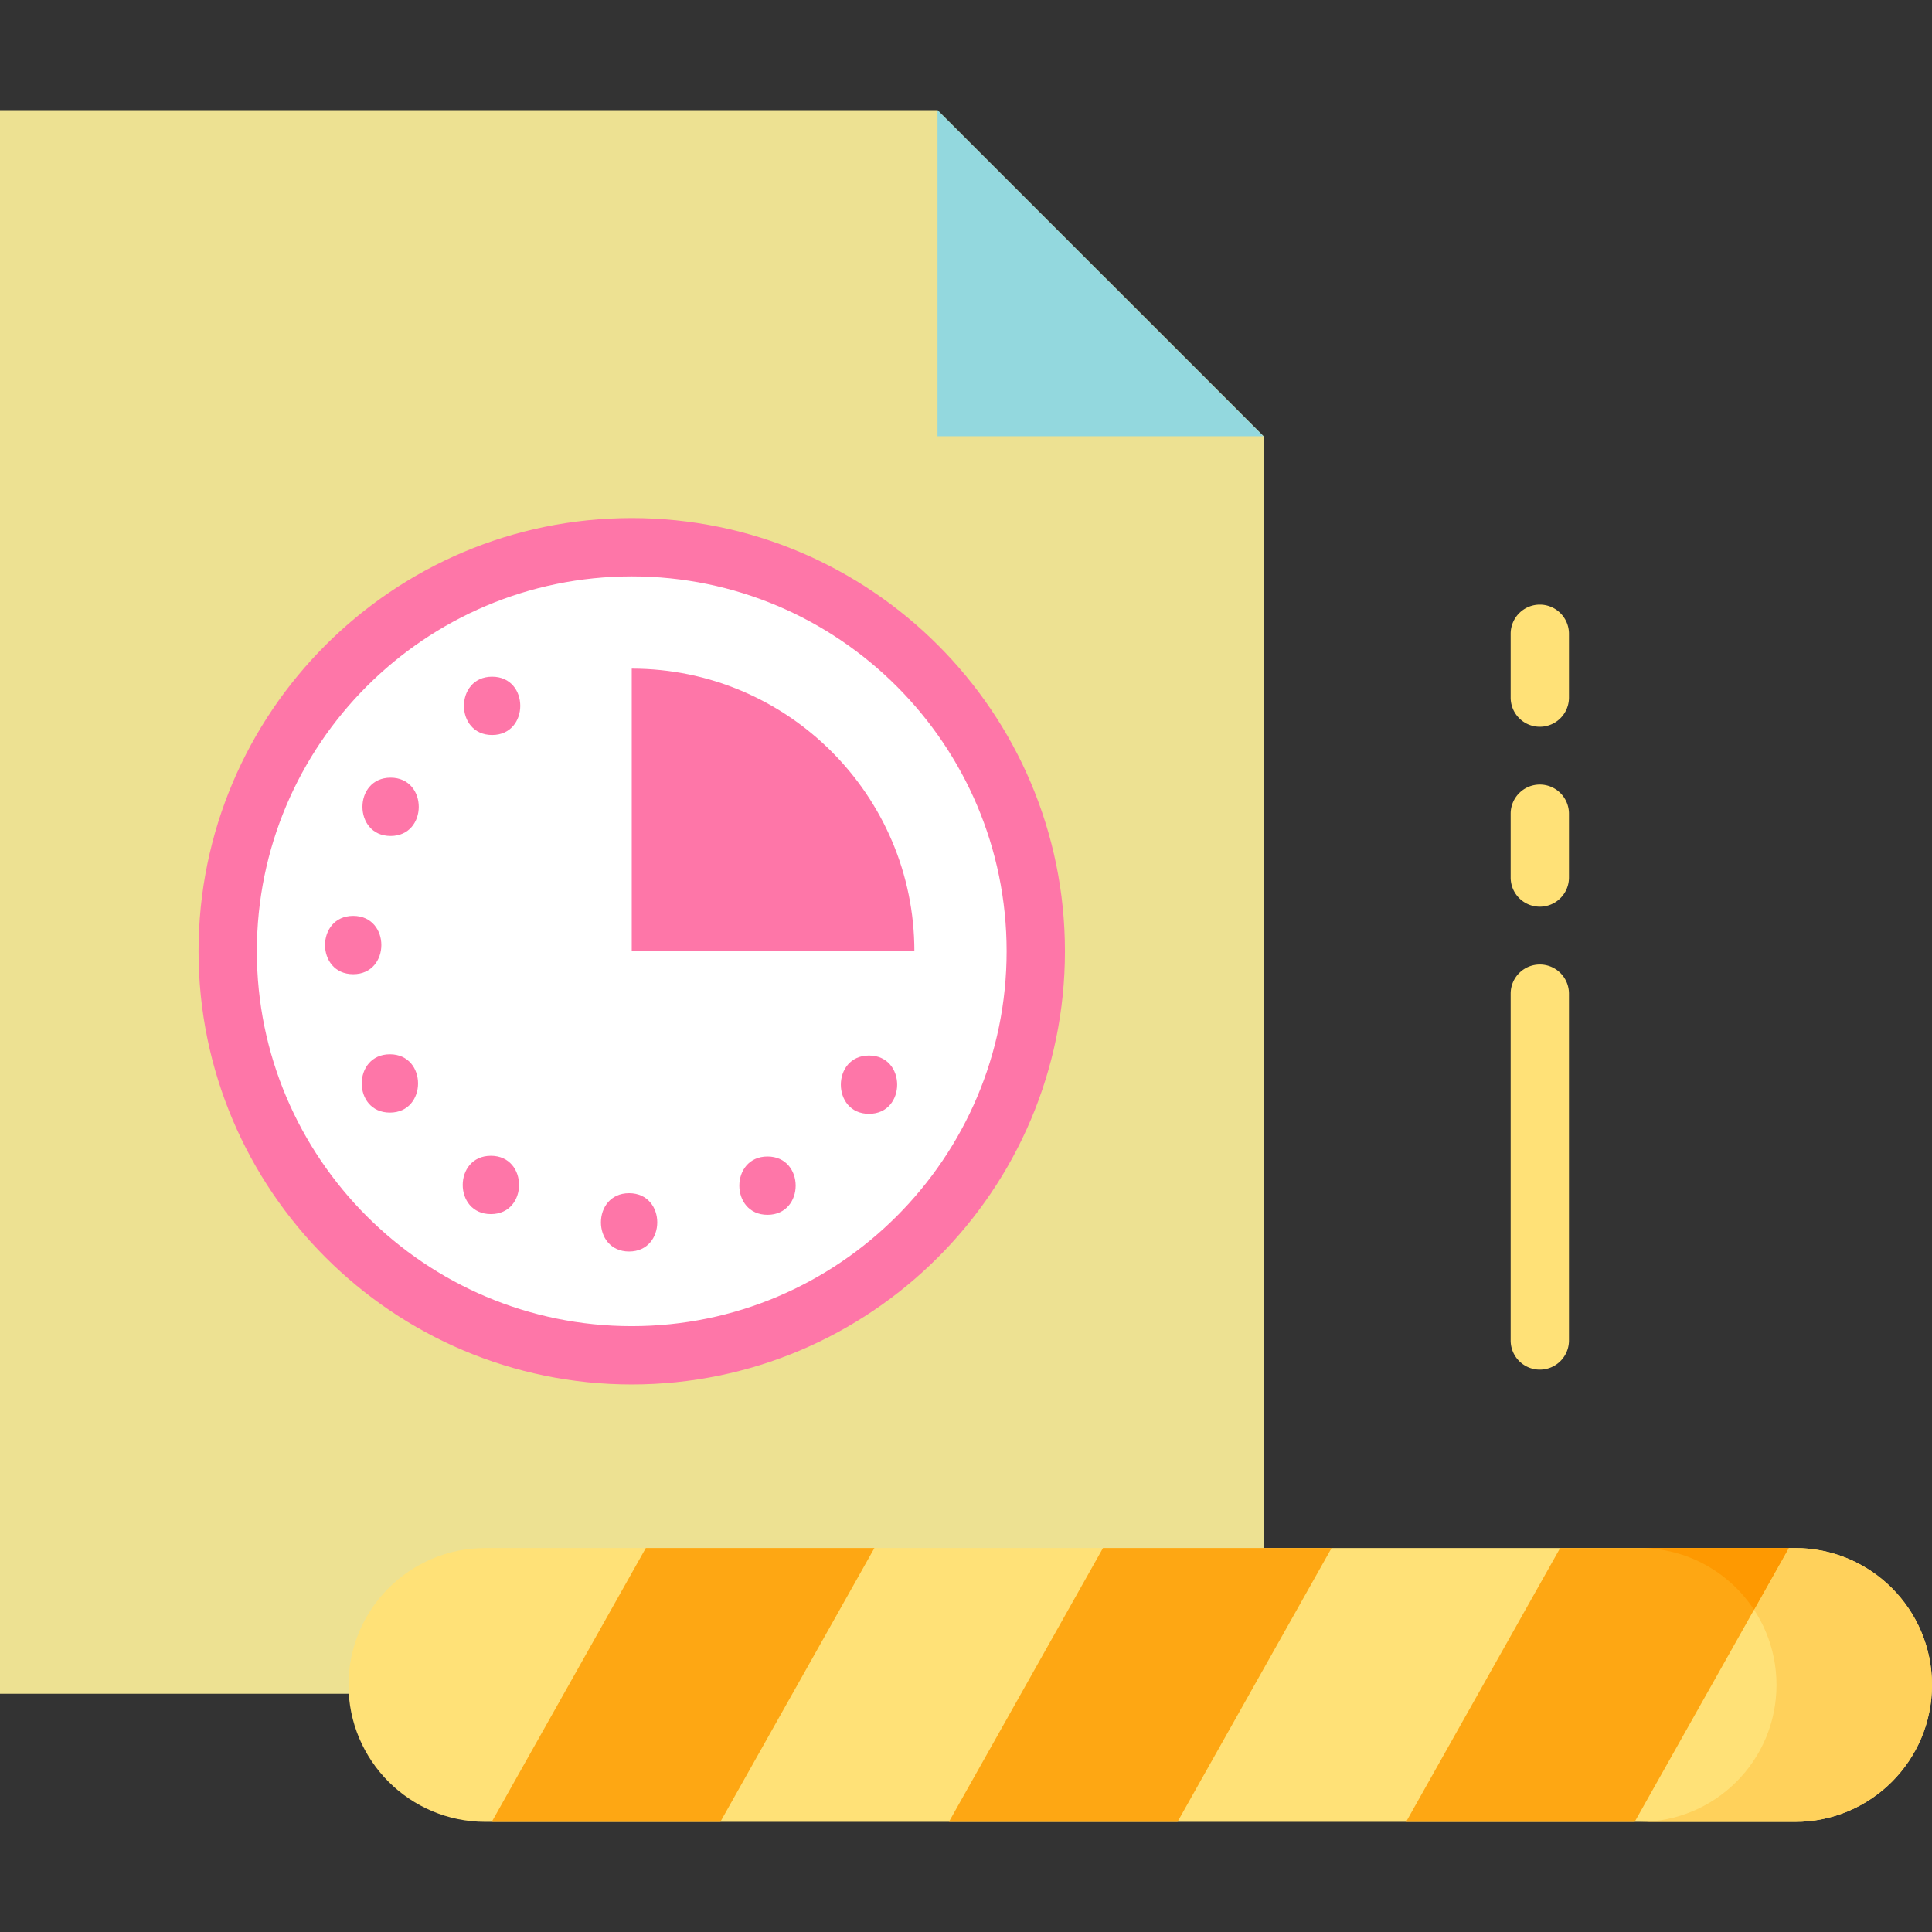 <svg xmlns="http://www.w3.org/2000/svg" version="1.1" xmlns:xlink="http://www.w3.org/1999/xlink" width="512" height="512" x="0" y="0" viewBox="0 0 512 512" style="enable-background:new 0 0 512 512" xml:space="preserve" class=""><rect x="0" y="0" width="512" height="512" fill="#333333" stroke="none"/><g><path fill="#ede192" d="M334.836 448.864H0V29.188h248.449l86.387 86.419z" opacity="1" data-original="#eef5f6" class=""></path><path fill="#ede192" d="m292.659 73.414.97 42.193v333.257h41.207V115.607z" opacity="1" data-original="#deecf1" class=""></path><path fill="#93d8de" d="M248.449 115.607h86.387l-86.387-86.419z" opacity="1" data-original="#93d8de" class=""></path><path fill="#ffe177" d="M475.724 482.812H128.631c-20.035 0-36.276-16.241-36.276-36.276v-.019c0-20.035 16.241-36.276 36.276-36.276h347.093c20.035 0 36.276 16.241 36.276 36.276v.019c0 20.035-16.241 36.276-36.276 36.276z" opacity="1" data-original="#ffe177" class=""></path><path fill="#ffd15b" d="M475.724 410.241h-41.207c20.035 0 36.276 16.241 36.276 36.276v.019c0 20.035-16.241 36.276-36.276 36.276h41.207c20.035 0 36.276-16.241 36.276-36.276v-.019c0-20.034-16.241-36.276-36.276-36.276z" opacity="1" data-original="#ffd15b"></path><g fill="#fea713"><path d="m171.151 410.241-40.833 72.571h60.577l40.833-72.571zM292.306 410.241l-40.834 72.571h60.578l40.833-72.571zM413.461 410.241l-40.834 72.571h60.577l40.834-72.571z" fill="#fea713" opacity="1" data-original="#fea713"></path></g><path fill="#fe9901" d="M434.517 410.241c12.676 0 23.834 6.502 30.32 16.353l9.201-16.353z" opacity="1" data-original="#fe9901" class=""></path><circle cx="167.418" cy="252.094" r="107.076" fill="#ffffff" opacity="1" data-original="#ffffff" class=""></circle><path fill="#fe76a8" d="M242.32 252.094c0-41.301-33.601-74.902-74.902-74.902-.171 0 .171-.001 0 0v74.902zM130.414 194.782c9.943 0 9.96-15.453 0-15.453-9.943 0-9.959 15.453 0 15.453zM103.514 221.545c9.943 0 9.96-15.453 0-15.453-9.943 0-9.959 15.453 0 15.453zM93.6 258.172c9.943 0 9.96-15.453 0-15.453-9.943 0-9.96 15.453 0 15.453zM103.327 294.849c9.943 0 9.96-15.453 0-15.453-9.943.001-9.96 15.453 0 15.453zM130.09 321.749c9.943 0 9.96-15.453 0-15.453-9.944.001-9.96 15.453 0 15.453zM166.717 331.664c9.943 0 9.96-15.453 0-15.453-9.943 0-9.96 15.453 0 15.453zM203.394 321.937c9.943 0 9.96-15.453 0-15.453-9.943 0-9.959 15.453 0 15.453zM230.294 295.174c9.943 0 9.96-15.453 0-15.453-9.943 0-9.959 15.453 0 15.453z" opacity="1" data-original="#fe76a8" class=""></path><path fill="#fe76a8" d="M167.418 366.896c-63.302 0-114.802-51.5-114.802-114.802s51.5-114.802 114.802-114.802 114.802 51.5 114.802 114.802-51.5 114.802-114.802 114.802zm0-214.151c-54.781 0-99.349 44.567-99.349 99.349s44.568 99.349 99.349 99.349 99.349-44.567 99.349-99.349-44.568-99.349-99.349-99.349z" opacity="1" data-original="#fe76a8" class=""></path><g fill="#ffe177"><path d="M408.067 160.229a7.726 7.726 0 0 0-7.726 7.726v16.917a7.726 7.726 0 1 0 15.452 0v-16.917a7.726 7.726 0 0 0-7.726-7.726zM408.067 207.916a7.726 7.726 0 0 0-7.726 7.726v16.916a7.726 7.726 0 1 0 15.452 0v-16.916a7.726 7.726 0 0 0-7.726-7.726zM408.067 255.603a7.726 7.726 0 0 0-7.726 7.726v91.911a7.726 7.726 0 1 0 15.452 0v-91.911a7.725 7.725 0 0 0-7.726-7.726z" fill="#ffe177" opacity="1" data-original="#ffe177" class=""></path></g></g></svg>